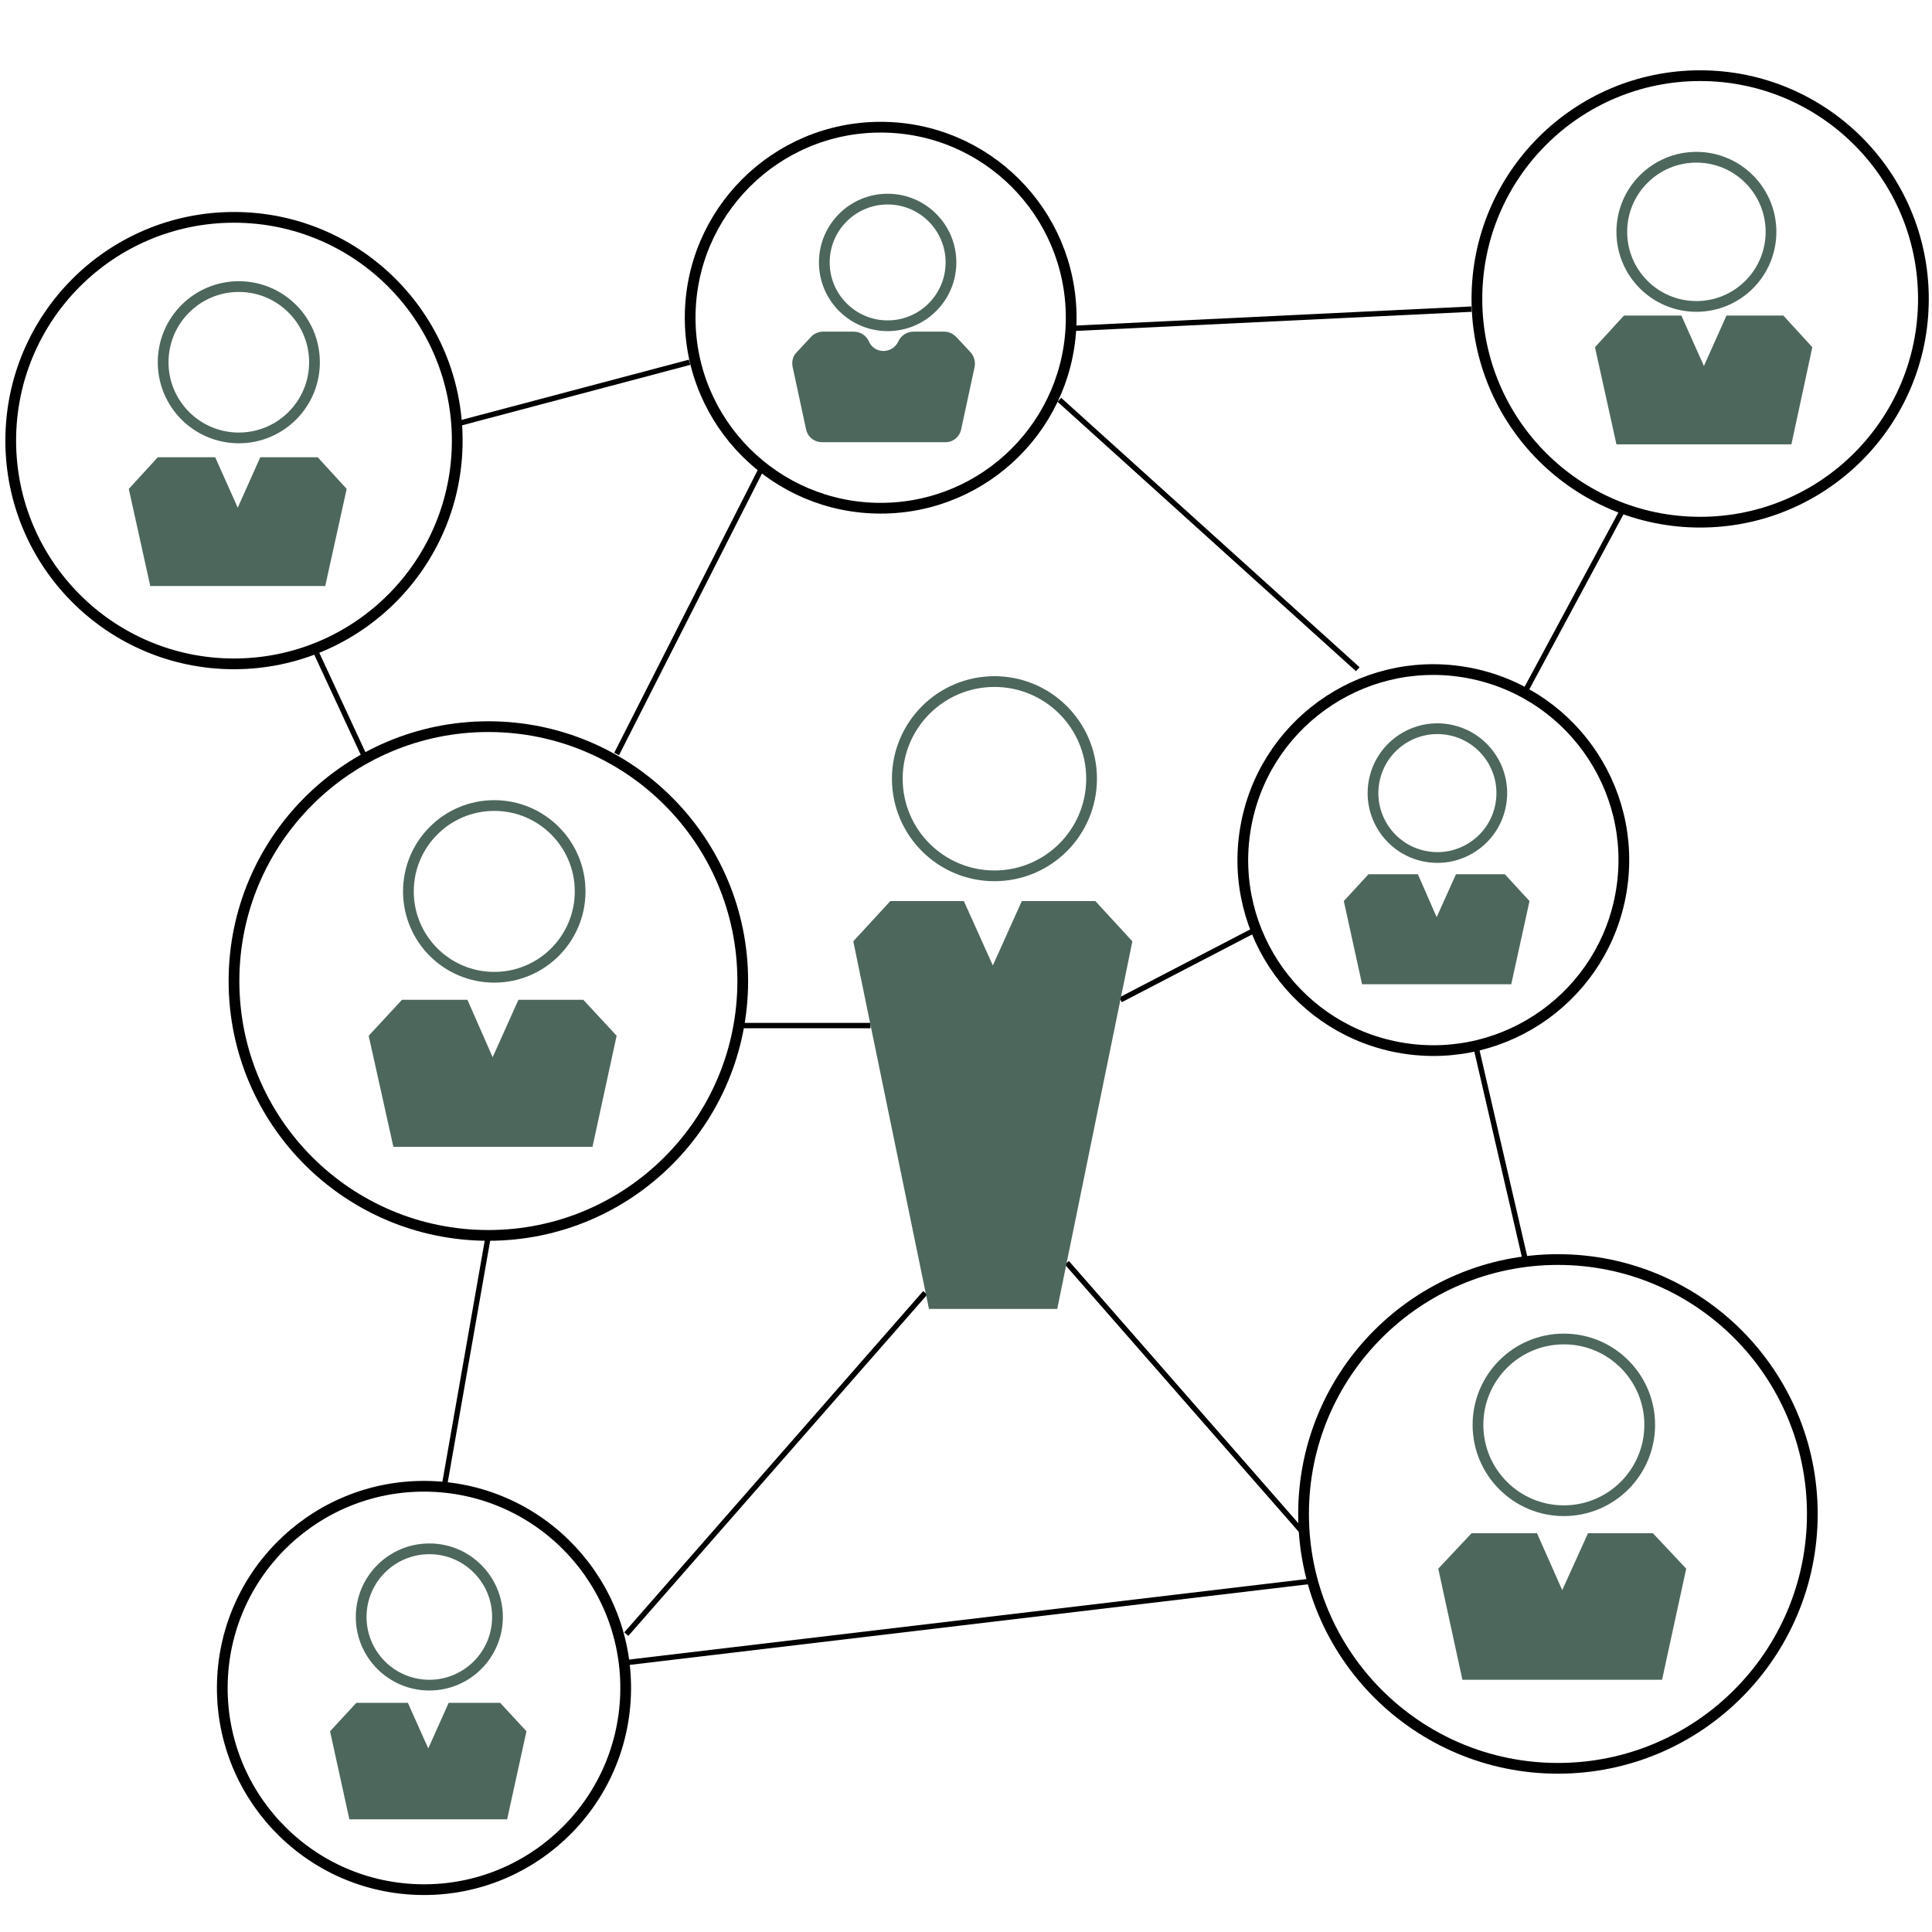 <?xml version="1.0" encoding="utf-8"?>
<!-- Generator: Adobe Illustrator 25.2.1, SVG Export Plug-In . SVG Version: 6.00 Build 0)  -->
<svg version="1.1" xmlns="http://www.w3.org/2000/svg" xmlns:xlink="http://www.w3.org/1999/xlink" x="0px" y="0px"
	 viewBox="0 0 360 360" style="enable-background:new 0 0 360 360;" xml:space="preserve">
<style type="text/css">
	.st0{fill:none;stroke:#000000;stroke-miterlimit:10;}
	.st1{fill:none;stroke:#000000;stroke-width:2;stroke-miterlimit:10;}
	.st2{fill:none;stroke:#4D675C;stroke-width:2;stroke-miterlimit:10;}
	.st3{fill:#4D675C;}
</style>
<g id="Layer_2">
	<line class="st0" x1="85.1" y1="79" x2="128.5" y2="67.5"/>
	<line class="st0" x1="199.7" y1="61.2" x2="274.2" y2="57.6"/>
	<line class="st0" x1="142" y1="87.1" x2="114.9" y2="140.5"/>
	<line class="st0" x1="58.6" y1="120.9" x2="67.7" y2="140.5"/>
	<line class="st0" x1="197.4" y1="74.5" x2="253" y2="124.7"/>
	<line class="st0" x1="302.5" y1="94.8" x2="284.1" y2="129"/>
	<line class="st0" x1="138.4" y1="191.1" x2="162.2" y2="191.1"/>
	<line class="st0" x1="208.8" y1="186.3" x2="234" y2="173.2"/>
	<line class="st0" x1="275.2" y1="195.8" x2="284.2" y2="234.7"/>
	<line class="st0" x1="172.4" y1="240.9" x2="116.7" y2="304.5"/>
	<line class="st0" x1="91" y1="230.2" x2="82.8" y2="276.9"/>
	<line class="st0" x1="198.8" y1="235.3" x2="242.9" y2="285.7"/>
	<line class="st0" x1="116.7" y1="309.8" x2="244.6" y2="294.6"/>
</g>
<g id="Layer_1">
	<circle class="st1" cx="43.6" cy="82.1" r="41.6"/>
	<circle class="st2" cx="44.5" cy="67.5" r="14.1"/>
	<polygon class="st3" points="60.6,109.2 64.6,91.1 59.2,85.2 48.5,85.2 44.3,94.6 40.1,85.2 29.4,85.2 24,91.1 28,109.2 	"/>
	<circle class="st1" cx="316.8" cy="55.7" r="41.6"/>
	<circle class="st2" cx="316.1" cy="43.2" r="13.9"/>
	<polygon class="st3" points="333.8,82.8 337.7,64.7 332.3,58.8 321.7,58.8 317.5,68.2 313.3,58.8 302.6,58.8 297.2,64.7 
		301.2,82.8 	"/>
	<circle class="st1" cx="290.3" cy="282.1" r="47.4"/>
	<circle class="st2" cx="291.4" cy="265.5" r="16"/>
	<polygon class="st3" points="309.7,313 314.2,292.3 308,285.7 295.9,285.7 291.1,296.3 286.4,285.7 274.2,285.7 268,292.3 
		272.5,313 	"/>
	<circle class="st1" cx="91" cy="182.8" r="47.4"/>
	<circle class="st2" cx="92.1" cy="166.1" r="16"/>
	<polygon class="st3" points="110.4,213.7 114.9,193 108.7,186.3 96.6,186.3 91.8,197 87.1,186.3 74.9,186.3 68.7,193 73.3,213.7 	
		"/>
	
		<ellipse transform="matrix(3.327795e-02 -0.999 0.999 3.327795e-02 -237.818 383.182)" class="st1" cx="79.2" cy="314.5" rx="37.6" ry="37.6"/>
	<circle class="st2" cx="80" cy="301.3" r="12.7"/>
	<polygon class="st3" points="94.5,339 98.1,322.6 93.2,317.3 83.6,317.3 79.8,325.8 76,317.3 66.4,317.3 61.5,322.6 65.1,339 	"/>
	
		<ellipse transform="matrix(0.16 -0.987 0.987 0.16 66.129 398.245)" class="st1" cx="267.1" cy="160.3" rx="35.5" ry="35.5"/>
	<ellipse transform="matrix(0.16 -0.987 0.987 0.16 79.096 388.553)" class="st2" cx="267.9" cy="147.8" rx="12" ry="12"/>
	<polygon class="st3" points="281.6,183.4 285,167.9 280.4,162.9 271.3,162.9 267.7,170.9 264.2,162.9 255,162.9 250.4,167.9 
		253.8,183.4 	"/>
	<circle class="st2" cx="185.3" cy="145.1" r="18.1"/>
	<polygon class="st3" points="173.1,243.9 159,175.4 165.9,167.9 179.6,167.9 185,179.9 190.4,167.9 204.1,167.9 211,175.4 
		197,243.9 	"/>
	<circle class="st1" cx="164.1" cy="59.2" r="35.5"/>
	<circle class="st2" cx="165.4" cy="48.9" r="11.8"/>
	<path class="st3" d="M179.1,80l2.5-11.6c0.2-1-0.1-2-0.7-2.7l-2.7-2.9c-0.6-0.6-1.4-1-2.2-1h-5.8c-1.2,0-2.3,0.7-2.8,1.8v0
		c-1.1,2.4-4.5,2.4-5.5,0v0c-0.5-1.1-1.6-1.8-2.8-1.8h-5.8c-0.8,0-1.7,0.4-2.2,1l-2.7,2.9c-0.7,0.7-0.9,1.7-0.7,2.7l2.5,11.6
		c0.3,1.4,1.5,2.4,3,2.4h23C177.6,82.4,178.8,81.4,179.1,80z"/>
</g>
</svg>
